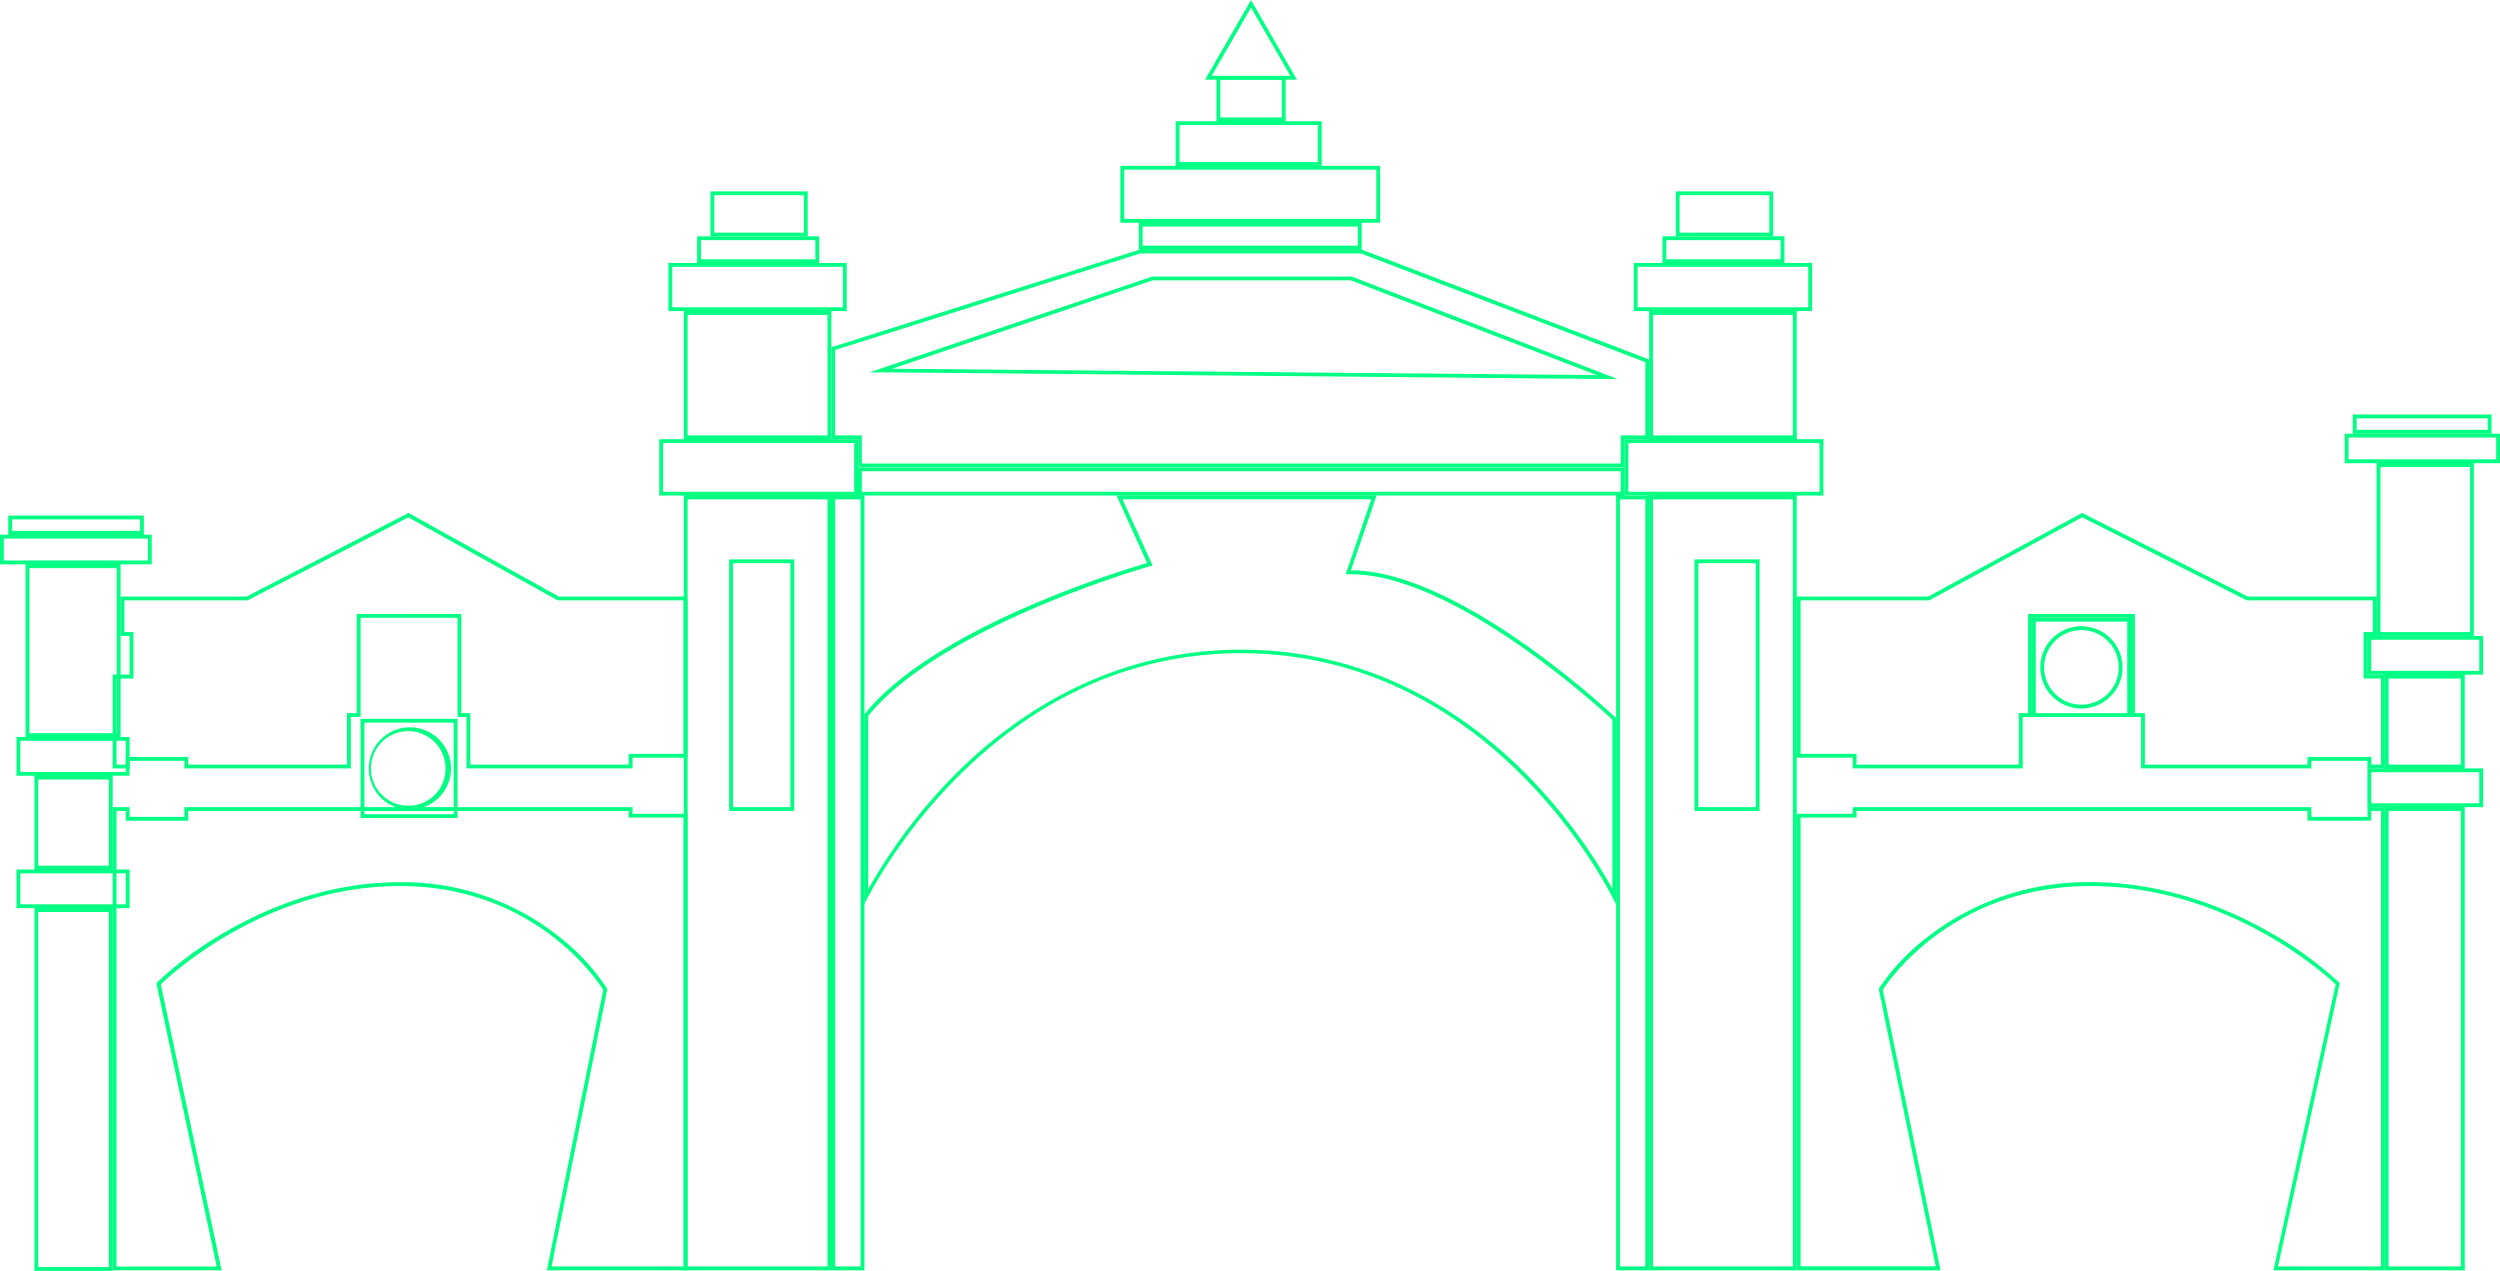 <svg xmlns="http://www.w3.org/2000/svg" viewBox="0 0 653.09 332"><defs><style>.cls-1{fill:#00ff83}</style></defs><g id="Слой_2" data-name="Слой 2"><g id="Слой_1-2" data-name="Слой 1"><path class="cls-1" d="M32.85 228.15v8.1H5.32v-8.1h27.53m1-1H4.32v10.1h29.53v-10.1zm-5.41-23.5v22.5H10v-22.5h18.44m1-1H9v24.5h20.44v-24.5zm3.41-9.12v8.12H5.32v-8.12h27.53m1-1H4.32v10.12h29.53v-10.12zm-3.35-44.11v43.11H7.67v-43.11H30.5m1-1H6.67v45.11H31.5v-45.11zm7.14-6.72v5.72H1v-5.72h37.64m1-1H0v7.72h39.64v-7.72zm-3.06-4.01v3H3.16v-3h33.42m1-1H2.16v5h35.42v-5zm-9.14 103.56V331H10v-92.75h18.44m1-1H9V332h20.44v-94.75zm195.38-106.79v200.39h-6.64V130.46h6.64m1-1h-8.64v202.39h8.64V129.46zm204 1v200.39h-6.63V130.46h6.63m1-1h-8.63v202.39h8.63V129.46zm-214.64 1v200.39h-36.55V130.46h36.55m-25.7 81.39h17v-65.72h-17v65.72m26.7-82.39h-38.55v202.39h38.55V129.46zm-25.7 81.39v-63.72h15v63.72zm31.66-95.11v12.72h-49.93v-12.72h49.93m1-1h-51.93v14.72h51.93v-14.72zm199.25 8.36v5.36H225.14v-5.36h198.25m1-1H224.14v7.36h200.25v-7.36zM216.18 82.27v31.47h-36.55V82.27h36.55m1-1h-38.55v33.47h38.55V81.27zm3.02-11.58v10.58h-44.58V69.69h44.58m1-1h-46.58v12.58h46.58V68.69z"/><path class="cls-1" d="M213 62.73v5h-29.89v-5H213m1-1h-31.89v7H214v-7z"/><path class="cls-1" d="M210 51v9.78h-23.41V51H210m1-1h-25.41v11.73H211V50zm257.37 80.46v200.39h-36.55V130.46h36.55m-25.7 81.39h17v-65.72h-17v65.72m26.7-82.39h-38.55v202.39h38.55V129.46zm-25.7 81.39v-63.72h15v63.72zm31.66-95.11v12.72h-49.94v-12.72h49.94m1-1h-51.94v14.72h51.94v-14.72zm-7.96-32.47v31.47h-36.55V82.27h36.55m1-1h-38.55v33.47h38.55V81.27zm3.02-11.58v10.58H427.8V69.69h44.59m1-1H426.8v12.58h46.59V68.69z"/><path class="cls-1" d="M465.16 62.73v5H435.3v-5h29.86m1-1H434.3v7h31.86v-7z"/><path class="cls-1" d="M462.21 51v9.78h-23.43V51h23.43m1-1h-25.43v11.73h25.43V50zm-105 80.46L352 148.68l-.46 1.33h1.4c26.62 0 64.45 34.43 68.28 38v44.2a140.26 140.26 0 0 0-21.95-29.4c-14.77-15.1-39.77-33.1-75-33.1s-60.34 18-75.24 33.09a141.43 141.43 0 0 0-22.21 29.47V187c19.11-23.48 72.62-38.79 73.16-38.95l1.12-.31-.48-1.06-7.39-16.26h65m1.4-1h-67.96l8 17.67s-54.55 15.39-73.89 39.56v49.59s31-65.59 98.45-65.59 97.92 65.59 97.92 65.59v-48.68S381.56 149 352.91 149l6.7-19.55zm-4.09-63.21l74.28 28.4v19.13h-6.43v7.36H225.14v-7.36h-7v-22.3l79.67-25.23h57.69m67.13 32.85l-5.14-2-64.22-24.75-.17-.07H301l-.16.06-68.12 23.09-5.58 1.89h5.9L417.16 99h5.51m-66.94-33.79h-58l-80.52 25.5v24h7v7.36h200.18v-7.36h6.43V93.92l-75.09-28.71zM417.17 98l-184.12-1.67 68.06-23.09h51.8L417.17 98zm-62.44-38.82v5H298.5v-5h56.23m1-1H297.5v7h58.23v-7zm3.81-13.85v12.85h-65.86V44.33h65.86m1-1h-67.86v14.85h67.86V43.33zm-16.26-10.65v9.65h-36.14v-9.65h36.14m1-1h-38.14v11.65h38.14V31.68zm-10.43-10.85v9.85h-16.07v-9.85h16.07m1-1h-18.07v11.85h18.07V19.83z"/><path class="cls-1" d="M326.81 2l10.29 17.81h-20.57L326.81 2m0-2l-12 20.81h24L326.81 0zm320.86 201.74v8.11h-28.22v-8.11h28.22m1-1h-30.22v10.11h30.22v-10.11zm-5.82-23.49v22.49H624v-22.49h18.88m1-1H623v24.49h20.88v-24.49zm3.79-9.13v8.13h-28.22v-8.13h28.22m1-1h-30.22v10.13h30.22v-10.13zM645.26 122v43.11h-23.4V122h23.4m1-1h-25.4v45.11h25.4V121zm5.83-6.7v5.7h-38.56v-5.7h38.56m1-1h-40.56v7.7h40.56v-7.7zm-3.21-4.02v3h-34.24v-3h34.24m1-1h-36.24v5h36.24v-5zm-8.03 103.57v119H624v-119h18.88m1-1H623v121h20.88v-121zm-88.17-48.46v23.9h-23.9v-23.9h23.9m-12 22.69A10.74 10.74 0 1 0 533 174.34a10.75 10.75 0 0 0 10.74 10.74m13-23.69h-25.9v25.9h25.9v-25.9zm-13 22.69a9.74 9.74 0 1 1 9.74-9.74 9.74 9.74 0 0 1-9.74 9.74z"/><path class="cls-1" d="M622 211.85v119h-26.9l16-73.48.12-.54-.4-.38a95.1 95.1 0 0 0-18.06-13c-10.4-5.92-26.92-13-46.59-13a68.06 68.06 0 0 0-41.88 13.76A56.9 56.9 0 0 0 491 258l-.21.34.08.39 14.81 72.08h-35.31V213.59H485v-1.74h117.8v2.54h16.65v-2.54H622m1-1h-4.52v2.54H603.8v-2.54H484v1.74h-14.63v119.26h37.55l-15.06-73.28s16.66-27.11 54.31-27.11 64 25.7 64 25.7l-16.26 74.69H623v-121zm-504.48-22.06v23.9H95.2v-23.9h23.32m-11.66 22.69a10.74 10.74 0 1 0-10.52-10.74 10.65 10.65 0 0 0 10.52 10.74m12.66-23.69H94.2v25.9h25.32v-25.9zm-12.66 22.69a9.74 9.74 0 1 1 9.52-9.74 9.63 9.63 0 0 1-9.52 9.74z"/><path class="cls-1" d="M164.24 211.85v1.74h14.33v117.26h-34.48l14.48-72.09.08-.38-.2-.33a56.67 56.67 0 0 0-13-13.82 65.63 65.63 0 0 0-41-13.77c-19.23 0-35.38 7.06-45.55 13a93.68 93.68 0 0 0-17.66 13l-.38.39.11.53 15.64 73.48H30.44v-119h2.41v2.54h16.33v-2.54h115.06m1-1H48.18v2.54H33.85v-2.54h-4.41v121h28.45L42 257.16s25.71-25.7 62.5-25.7 53.09 27.11 53.09 27.11l-14.72 73.28h36.7V212.59h-14.33v-1.74zm-58.55-75.71l38.77 21.56.23.12h32.88v40.1h-14.33v2.81h-41.37v-13.45h-2.35v-25.9H93.2v25.9h-2.55v13.45H49.18v-2H32.85v2h-2.41v-22.49h4.41v-12.13H32.5v-8.29h32.18l.21-.11 41.8-21.57m0-1.14l-42.25 21.82H31.5v10.29h2.35v10.13h-4.41v24.49h4.41v-2h14.33v2h43.47v-13.45h2.55v-25.9h25.32v25.9h2.35v13.45h43.37v-2.81h14.33v-42.1h-33.63L106.71 134zm437.24 1.13l42.78 21.58.22.11h32.93v8.29h-2.41v12.13H622v22.49h-2.52v-2H602.8v2h-42.48v-13.45h-2.61v-25.9h-27.9v25.9h-2.41v13.45H485v-2.81h-14.63v-40.1H504l.22-.12 39.68-21.57m0-1.13l-40.14 21.82h-34.4v42.1H484v2.81h44.4v-13.45h2.41v-25.9h25.9v25.9h2.61v13.45h44.48v-2h14.65v2H623v-24.49h-4.52v-10.13h2.41v-10.29h-33.7L543.91 134z"/></g></g></svg>